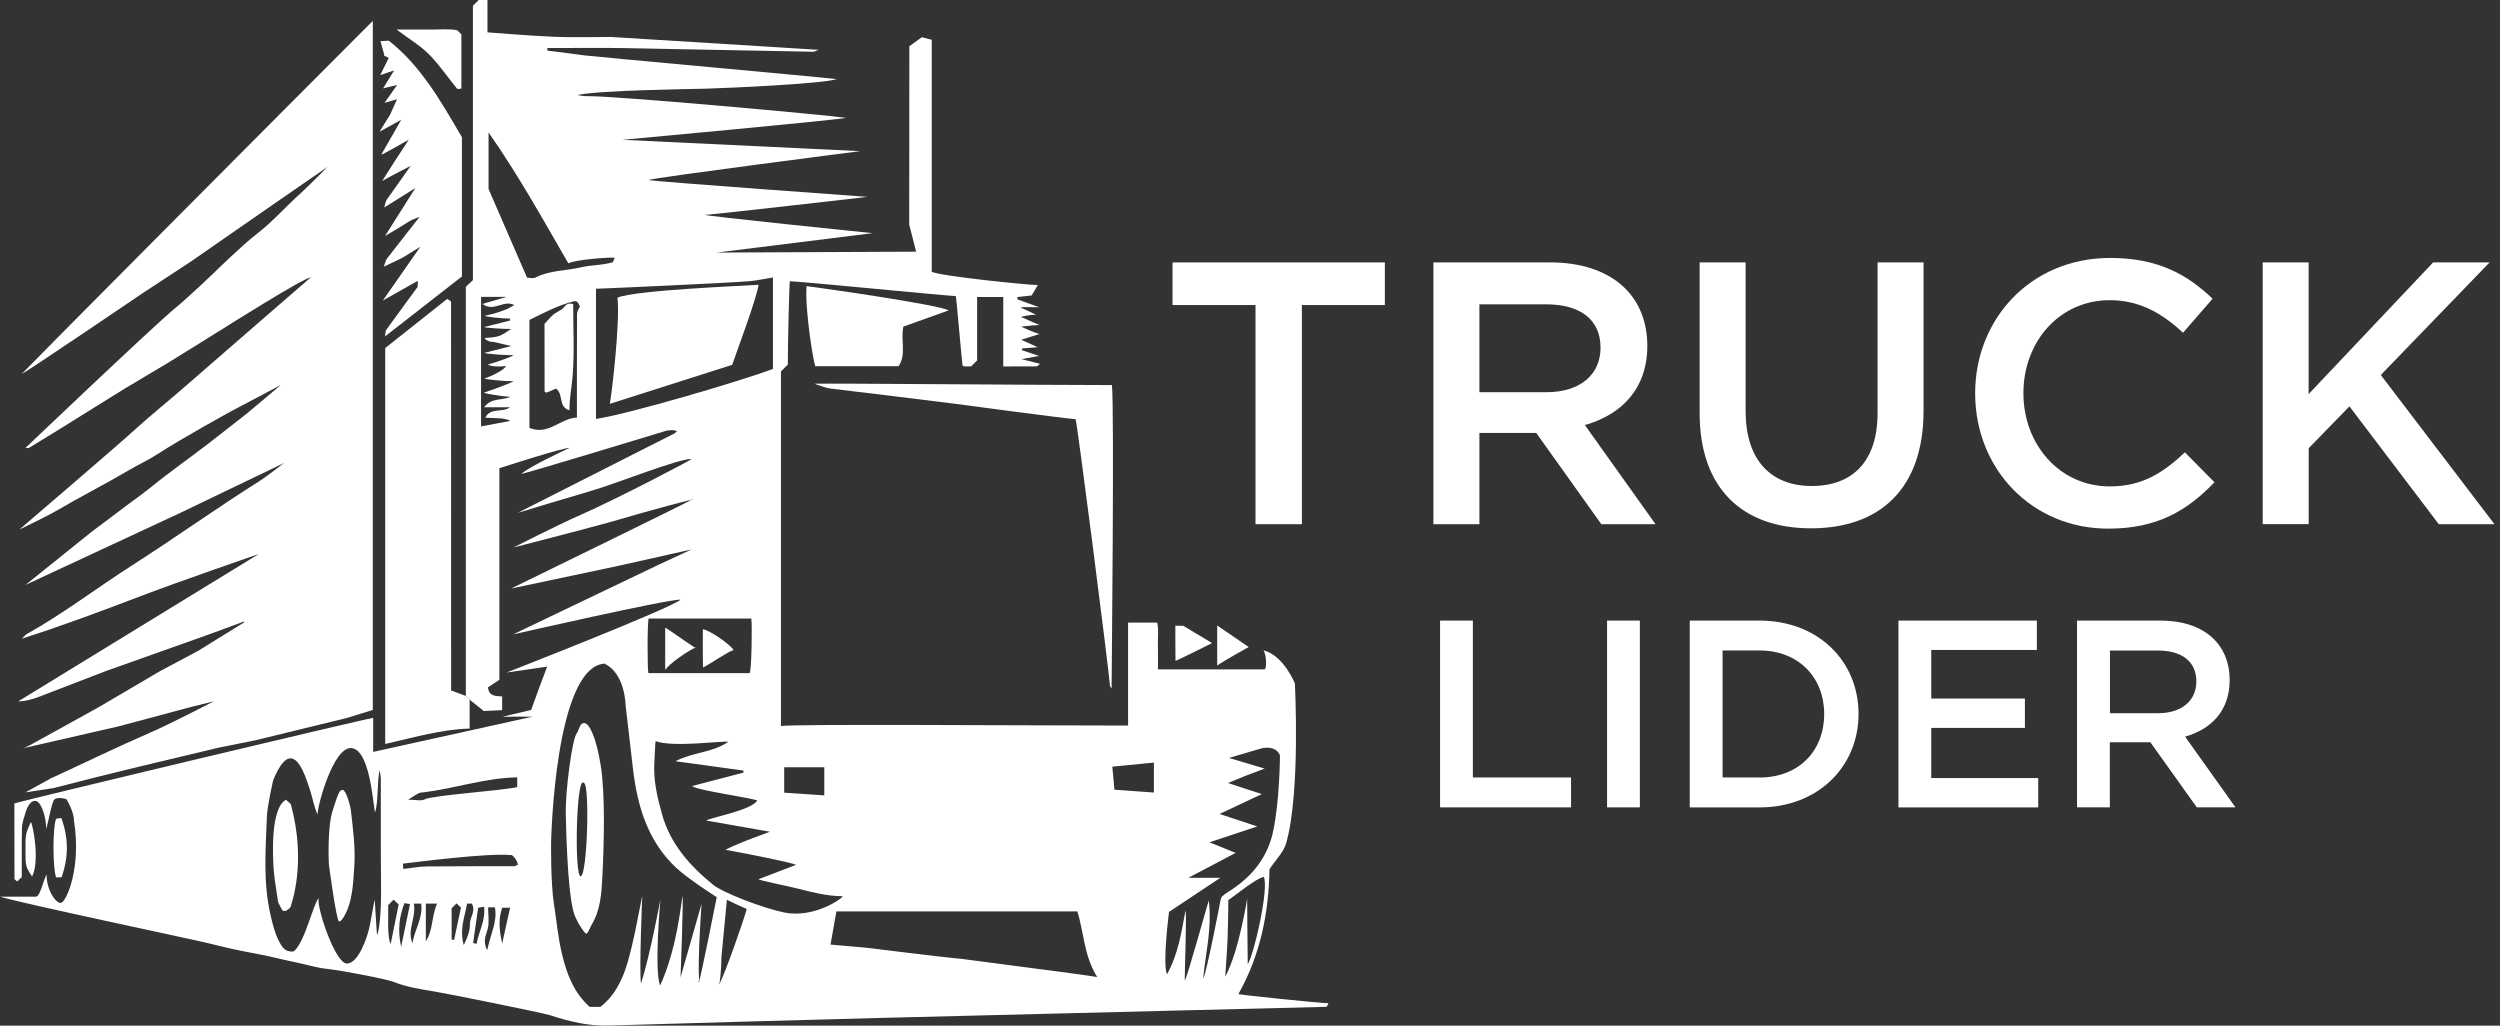 <svg width="195" height="80" viewBox="0 0 195 80" fill="none" xmlns="http://www.w3.org/2000/svg">
<rect x="0" y="0" width="195" height="80" fill="#333333" stroke="none"/>
<path d="M96.592 77.543C98.337 74.449 98.968 71.129 99.019 67.798C99.503 67.061 100.118 66.486 100.325 65.754C101.445 61.818 101.001 53.315 101.001 53.315C101.001 53.315 100.133 51.115 98.544 50.726C98.796 51.044 98.832 52.275 98.595 52.215C95.83 52.215 93.101 52.215 90.321 52.215C90.321 51.549 90.331 50.933 90.316 50.312C90.301 49.707 90.392 49.091 90.261 48.561C89.454 48.561 88.747 48.561 87.991 48.561C87.991 51.251 87.991 53.88 87.991 56.59C87.471 56.59 87.002 56.59 86.528 56.59C79.647 56.59 61.44 56.459 60.915 56.636C60.915 47.35 60.915 38.176 60.915 28.971C61.057 28.83 61.228 28.659 61.45 28.436C61.45 26.378 61.571 21.972 61.607 21.937C62.489 21.952 72.957 22.996 74.551 23.097C74.592 23.097 75.046 28.452 75.076 28.487C75.101 28.522 75.147 28.547 75.177 28.578C75.374 28.578 75.565 28.578 75.752 28.578C75.893 28.436 76.029 28.3 76.216 28.113C76.216 26.494 76.216 24.823 76.216 23.168C76.917 23.168 77.558 23.168 78.254 23.168C78.254 25.01 78.254 26.776 78.254 28.583C79.167 28.583 80.888 28.578 80.888 28.578L81.12 28.376L79.672 28.012L81.044 27.765L79.702 27.311C79.702 27.311 79.722 27.22 79.732 27.175C80.186 27.145 80.943 27.084 80.943 27.084L79.652 26.499L81.079 26.055C80.509 25.888 79.652 25.479 79.652 25.479C79.652 25.479 80.282 25.393 81.079 25.348C80.378 25.086 80.131 24.909 79.657 24.732C79.662 24.672 80.424 24.546 80.797 24.546C80.787 24.556 80.802 24.541 80.802 24.541C80.802 24.541 79.632 23.985 79.621 23.996C79.541 23.93 80.59 23.965 81.054 23.965L79.359 23.35C79.359 23.35 79.359 23.229 79.354 23.168C79.707 23.128 80.065 23.087 80.469 23.047C80.59 22.845 80.721 22.618 80.948 22.234C80.217 22.234 73.502 21.558 72.675 21.205C72.675 15.23 72.675 9.23 72.675 3.104C72.332 3.013 71.999 2.922 71.908 2.902C71.454 3.23 71.181 3.422 70.929 3.603C70.929 8.296 70.929 12.909 70.919 17.521L71.459 19.631L55.886 19.701L68.064 18.187C68.064 18.187 54.458 16.799 55.038 16.759C56.108 16.683 67.67 15.356 67.67 15.356C67.67 15.356 51.24 14.175 50.569 14.044C50.962 13.857 67.1 11.789 67.1 11.789L48.556 10.905C48.556 10.905 66.076 9.291 65.975 9.19C64.305 8.952 47.87 7.459 45.741 7.499C45.504 7.504 45.262 7.444 45.019 7.413C46.846 7.03 53.58 6.959 55.114 6.914C56.617 6.873 64.129 6.545 65.264 6.172C64.195 6.031 46.351 4.421 45.62 4.325C44.888 4.229 44.162 4.133 43.43 4.037C43.188 4.007 42.946 3.982 42.699 3.951C42.699 3.881 42.699 3.815 42.699 3.745C42.976 3.745 43.254 3.745 43.531 3.745C45.216 3.745 46.896 3.724 48.581 3.75C50.246 3.785 63.488 4.037 63.488 4.037L63.841 3.886L47.638 2.882C47.638 2.882 44.485 2.927 43.334 2.877C41.317 2.791 38.022 2.523 38.022 2.523C38.022 1.671 38.022 0.828 38.022 -0.005C37.73 -0.005 37.538 -0.005 37.346 -0.005C37.21 0.131 37.074 0.268 36.887 0.454C36.887 7.56 36.887 14.715 36.887 21.851C36.675 22.048 36.499 22.214 36.337 22.366C36.337 33.019 36.337 43.651 36.337 54.284C36.428 54.385 36.524 54.481 36.625 54.572C36.988 54.859 37.346 55.147 37.735 55.46C38.219 55.434 38.724 55.409 39.167 55.389C39.167 54.96 39.167 54.642 39.167 54.324C38.643 54.289 38.133 54.314 38.063 53.613C38.335 53.431 38.633 53.239 38.951 53.027C38.951 47.496 38.951 36.521 38.951 36.521C38.951 36.521 43.99 34.886 44.419 34.941H44.424C44.419 34.865 44.424 34.951 44.424 34.941H44.419C44.419 34.941 41.286 36.379 40.666 36.965C40.908 36.965 51.951 33.604 51.951 33.604C51.951 33.604 52.501 33.468 52.803 33.634C52.708 33.725 52.637 33.791 52.637 33.791L40.393 39.998C40.393 39.998 45.362 38.499 46.059 38.302C47.895 37.787 53.051 35.718 53.949 35.804L53.954 35.829L53.949 35.804C53.873 35.9 48.157 38.898 45.302 40.154C43.43 40.977 40.055 42.703 40.055 42.703C40.055 42.703 46.876 40.956 48.5 40.462C50.039 39.998 53.676 39.014 53.949 38.978H53.954C53.949 38.903 54.145 38.968 53.954 39.004C53.954 38.993 53.954 38.983 53.954 38.978C53.954 38.978 53.954 38.978 53.949 38.978C53.873 39.074 39.864 45.907 39.864 45.907L48.253 44.131L53.949 42.854L51.401 44.035L40.015 49.485C40.015 49.485 52.198 46.704 53.081 46.775C52.395 47.431 39.516 52.457 39.516 52.457L42.679 51.998L42.093 53.547L41.433 55.374L39.203 55.904L41.549 55.899L29.108 58.649C29.108 58.649 29.108 56.807 29.108 55.995C28.241 56.121 1.599 62.479 1.12 62.671C1.12 64.705 1.12 66.622 1.13 68.545C1.13 68.606 1.251 68.666 1.332 68.747C1.448 68.706 1.574 68.479 1.7 68.434C1.7 67.056 1.68 65.901 1.715 64.553C1.725 64.16 1.887 63.766 1.993 63.372C2.094 63.009 2.391 62.373 2.81 62.479C3.229 62.585 3.602 63.706 3.602 64.679C3.809 63.922 3.99 62.853 4.177 62.454C4.359 62.065 5.191 62.338 5.191 62.338C5.191 62.338 5.766 63.307 5.766 63.973C6.372 67.773 5.146 70.372 4.757 70.427C4.369 70.483 3.632 69.453 3.632 68.197C3.34 68.812 3.118 69.938 2.805 69.938C2.492 69.938 0.898 69.938 0 69.938C1.413 70.407 15.397 73.344 16.486 73.627C17.621 73.914 18.771 74.172 19.927 74.379C20.996 74.57 22.041 74.858 23.105 75.07C23.902 75.231 24.699 75.489 25.486 75.57C26.636 75.686 30.173 76.372 30.707 76.589C31.732 76.998 32.811 77.159 33.85 77.331C35.021 77.522 42.351 79.006 42.911 79.188C44.444 79.692 45.998 80.061 47.627 79.99C48.985 79.935 66.873 79.44 68.604 79.4C70.299 79.359 99.266 78.638 103.463 78.532C103.498 78.532 103.534 78.411 103.619 78.249C102.984 78.254 96.789 77.603 96.592 77.543ZM32.67 61.869C32.786 61.813 32.937 61.813 33.068 61.798C35.49 61.5 37.836 60.678 40.343 60.632C40.343 60.945 40.343 61.167 40.343 61.394C39.127 61.672 33.714 62.035 33.134 62.348C32.852 62.504 32.413 62.373 31.837 62.373C32.246 62.121 32.448 61.975 32.67 61.869ZM29.214 70.19C29.088 70.871 28.972 71.558 28.836 72.234C28.644 73.157 27.948 75.156 27.055 75.156C26.162 75.156 24.709 70.881 24.851 70.054C24.401 70.584 23.781 73.51 22.908 74.212C22.429 74.257 22.151 74.091 21.894 73.657C21.45 72.905 21.259 72.067 21.077 71.26C20.522 68.782 20.719 66.249 20.815 63.741C20.85 62.807 21.304 60.88 21.304 60.88C21.304 60.88 21.945 59.113 22.676 59.149C23.408 59.184 23.902 60.753 24.21 61.712C24.401 62.303 24.487 62.928 24.77 63.524C24.77 62.777 26.011 58.26 27.398 58.351C28.785 58.442 29.068 62.277 29.244 63.377C29.522 62.701 29.416 60.617 29.618 60.092C29.648 60.329 29.703 60.572 29.703 60.809C29.709 63.453 29.693 66.097 29.719 68.742C29.724 69.282 29.774 72.178 29.376 73.041C29.381 73.036 29.386 73.031 29.391 73.026C29.411 73.046 29.426 73.061 29.446 73.082C29.376 73.162 29.26 70.195 29.214 70.19ZM30.48 73.596C30.364 73.606 30.264 72.663 30.274 72.183C30.284 71.659 30.279 71.129 30.279 70.599C30.48 70.397 30.581 70.296 30.702 70.175C30.834 70.296 30.965 70.422 31.096 70.543C30.894 71.558 30.687 72.562 30.48 73.596ZM31.288 73.854C31.005 72.537 31.136 71.517 31.55 70.442C31.732 70.473 31.822 70.488 31.979 70.518C31.767 71.543 31.555 72.567 31.288 73.854ZM32.276 70.483C32.519 70.483 32.65 70.483 32.852 70.483C33.013 71.613 32.312 72.542 32.175 73.586C31.721 72.511 32.493 71.553 32.276 70.483ZM33.215 73.425C33.215 72.395 33.215 71.447 33.215 70.483C33.492 70.483 33.714 70.483 34.093 70.483C33.654 71.452 33.8 72.506 33.215 73.425ZM35.419 73.314C35.354 73.304 35.293 73.299 35.227 73.288C35.227 72.486 35.227 71.679 35.227 70.846C35.339 70.735 35.475 70.599 35.611 70.463C35.712 70.558 35.813 70.654 35.954 70.791C35.782 71.613 35.601 72.466 35.419 73.314ZM36.655 72.052C36.66 72.632 36.464 73.107 36.176 73.717C35.823 72.511 36.247 71.517 36.433 70.483C36.564 70.483 36.696 70.483 36.806 70.483C37.129 71.073 36.65 71.547 36.655 72.052ZM37.175 73.617C37.084 73.596 36.993 73.576 36.902 73.556C37.029 72.673 37.155 71.79 37.296 70.806C37.361 70.796 37.523 70.765 37.76 70.725C37.881 71.82 37.336 72.678 37.175 73.617ZM38.002 74.126C37.629 73.379 37.911 72.95 38.042 72.456C38.179 71.936 38.073 71.351 38.073 70.77C38.295 70.77 38.421 70.77 38.602 70.77C38.814 71.906 38.249 72.865 38.002 74.126ZM39.167 73.601C38.971 72.663 38.834 71.754 39.172 70.801C39.253 70.801 39.516 70.801 39.788 70.801C39.571 71.775 39.369 72.688 39.167 73.601ZM40.091 67.566C37.831 67.571 35.571 67.556 33.31 67.581C32.725 67.586 32.14 67.702 31.459 67.778C31.449 67.652 31.439 67.561 31.424 67.364C32.367 67.263 38.002 66.511 39.904 66.698C40.005 66.708 40.368 67.122 40.393 67.455C40.257 67.505 40.171 67.566 40.091 67.566ZM61.168 59.845C62.192 59.845 64.295 59.845 64.295 59.845V62.04L61.168 61.828C61.168 61.828 61.168 60.486 61.168 59.845ZM37.523 33.261C37.523 29.819 37.523 26.519 37.523 23.158C38.073 23.158 38.618 23.158 39.5 23.158C38.724 23.385 38.249 23.526 37.634 23.708C38.552 24.379 39.253 23.345 40.116 23.794C39.864 23.93 39.682 24.051 39.48 24.132C39.193 24.248 38.895 24.349 38.597 24.44C38.34 24.515 38.078 24.566 37.816 24.631C37.821 24.702 39.127 24.849 39.778 24.849C39.783 24.899 39.783 24.949 39.788 25C39.112 25.171 38.436 25.338 37.765 25.509C37.77 25.56 39.072 25.661 39.869 25.661C38.951 26.271 38.951 26.271 37.805 26.372C37.805 26.499 38.32 26.731 38.456 26.66C38.885 26.761 39.344 26.867 39.879 26.993C39.132 27.18 38.461 27.352 37.785 27.523C37.79 27.584 39.294 27.71 40.04 27.71C40.05 27.775 38.744 28.25 38.073 28.426C38.088 28.552 38.981 28.653 39.445 28.537C39.485 28.764 38.365 29.35 37.79 29.516C37.8 29.592 39.309 29.738 40.055 29.738C40.06 29.789 38.517 30.379 37.745 30.622C37.755 30.692 39.127 30.919 39.803 30.955C39.137 31.257 38.34 31 37.76 31.767C38.481 31.767 39.132 31.767 39.783 31.767C39.162 32.226 38.29 31.742 37.846 32.58C38.154 32.595 38.517 32.61 38.875 32.625C39.183 32.64 39.495 32.66 39.803 32.832C39.056 32.973 38.315 33.114 37.523 33.261ZM45.009 24.49C44.994 27.17 44.999 29.849 44.999 32.569C43.698 32.62 42.769 33.998 41.296 33.372C41.296 30.637 41.296 27.821 41.296 24.954C42.441 24.379 43.647 23.779 44.591 23.552C44.994 23.385 45.09 23.572 45.231 23.895C45.236 23.885 45.241 23.88 45.241 23.869C45.241 23.864 45.246 23.859 45.246 23.854C45.246 23.839 45.246 23.844 45.246 23.854C45.246 23.864 45.246 23.885 45.246 23.935C45.241 23.92 45.236 23.91 45.231 23.9C45.151 24.091 45.009 24.288 45.009 24.49ZM45.332 20.847C44.152 21.129 42.891 21.074 41.776 21.644C41.589 21.74 41.312 21.659 41.11 21.659C40.121 19.378 39.147 17.133 38.108 14.741C38.108 13.353 38.108 11.915 38.108 10.33C40.434 13.656 42.331 17.082 44.333 20.544C44.792 20.251 47.769 20.034 47.94 20.11C47.855 20.302 47.834 20.438 47.779 20.458C46.977 20.7 46.109 20.66 45.332 20.847ZM46.487 32.675C46.487 29.269 46.487 25.964 46.487 22.522C46.866 22.522 56.97 22.063 58.423 21.937C59.008 21.886 59.589 21.755 60.29 21.644C60.29 24.076 60.29 26.383 60.29 28.774C58.08 29.632 48.914 32.337 46.487 32.675ZM50.604 48.248C53.212 48.248 55.84 48.248 58.6 48.248C58.681 48.536 58.625 52.351 58.474 52.502C55.896 52.502 53.263 52.502 50.579 52.502C50.493 52.417 50.478 48.375 50.604 48.248ZM54.529 76.523C54.539 76.533 54.549 76.543 54.559 76.553C54.493 76.634 54.423 76.564 54.504 76.498C54.509 76.503 54.519 76.508 54.529 76.523C54.408 74.732 54.721 70.503 54.721 70.503L53.081 76.236C53.081 76.236 53.323 70.034 53.232 69.897C52.914 72.259 52.511 74.596 51.492 76.866C51.008 75.696 51.512 70.16 51.512 70.16C51.512 70.16 50.725 74.434 49.999 76.725C49.847 75.786 50.094 69.882 50.094 69.882L49.555 72.587C49.555 72.587 49.096 74.853 48.657 75.948C48.243 76.972 47.728 77.84 46.831 78.537C46.598 78.537 46.311 78.537 45.993 78.537C44.772 77.442 44.207 75.988 43.834 74.414C43.521 73.112 43.41 71.785 43.203 70.478C42.946 68.868 42.986 65.684 42.986 65.684C42.986 65.684 43.254 52.079 47.138 51.761C48.758 52.502 48.793 54.97 48.793 54.97C48.793 54.97 49.176 58.281 49.368 59.931C49.701 62.792 50.478 65.532 52.687 67.637C53.666 68.565 55.906 69.978 55.906 69.978C55.906 69.978 54.625 76.448 54.529 76.523ZM56.088 76.811C56.264 76.094 56.269 74.666 56.269 74.666L56.698 70.18C56.698 70.18 57.687 70.669 58.247 70.902C57.979 71.865 56.592 75.847 56.088 76.811ZM61.163 71.174C59.493 70.826 56.4 69.645 55.608 68.999C53.802 67.526 52.274 65.82 51.628 63.478C51.26 62.136 50.942 60.799 51.043 59.386C51.073 58.992 51.098 57.786 51.154 57.811C52.481 58.321 56.501 57.756 56.804 57.862C55.598 58.71 54.06 58.659 52.687 59.376C54.544 59.633 56.264 59.865 57.984 60.102C57.984 60.158 57.989 60.208 57.989 60.264C56.658 60.612 55.326 60.96 53.974 61.313C54.413 61.662 58.595 62.222 59.059 62.439C58.676 63.201 55.109 63.847 55.094 64.003C56.738 64.291 58.388 64.579 60.038 64.871C60.113 64.886 57.883 65.618 56.582 66.284C58.328 66.587 61.768 67.288 62.096 67.455C61.097 67.838 60.154 68.202 59.17 68.58C59.17 68.661 61.319 69.08 62.338 69.337C63.448 69.62 64.543 69.902 65.723 69.902C65.753 70.059 63.483 71.653 61.163 71.174ZM82.507 75.776C82.376 75.761 75.046 74.792 75 74.792C73.795 74.696 67.68 73.934 67.585 73.924C66.717 73.849 65.854 73.773 64.78 73.677C64.956 72.673 65.093 71.906 65.239 71.088C71.459 71.088 77.674 71.088 84.031 71.088C84.55 72.708 84.53 74.535 85.584 76.21C84.944 76.099 83.011 75.842 82.507 75.776ZM90.004 61.818L86.926 61.596L86.76 59.8L90.004 59.482V61.818ZM93.848 76.321C94.034 74.323 94.544 72.441 94.287 70.23C94.064 70.922 92.612 76.215 92.41 76.493C92.39 76.16 92.586 71.038 92.465 71.038C92.142 72.733 91.91 74.409 91.022 75.998C90.664 75.115 91.184 71.129 91.184 71.129C91.184 71.129 93.716 69.448 95.184 68.469C94.287 68.469 92.692 68.469 92.692 68.469L96.38 66.526L94.342 65.699L98.07 64.462L95.129 63.489L98.423 61.939L95.785 61.076L97.081 60.541L98.645 59.951L95.865 59.118L98.398 58.371C98.398 58.371 99.468 58.074 99.836 58.901C99.836 60.163 99.679 63.761 99.135 65.497C98.585 67.248 97.419 68.565 95.76 69.595C95.603 69.69 95.457 69.802 95.321 69.928C95.27 69.978 95.25 70.064 95.21 70.15C95.225 70.15 94.07 76.099 93.848 76.321ZM95.749 73.314C95.749 73.314 95.81 71.315 95.81 70.21C96.506 69.726 97.944 68.54 98.57 68.394C99.003 69.231 97.833 74.394 97.323 75.211C97.308 74.449 97.278 70.099 97.278 70.099C97.278 70.099 96.647 74.177 95.568 76.19C95.644 75.236 95.749 73.314 95.749 73.314Z" fill="white"/>
<path d="M2.855 54.42L8.329 52.316L16.128 49.545C16.128 49.545 18.999 48.501 18.988 48.491C19.054 48.41 19.044 48.546 19.044 48.546L15.427 50.782L12.486 52.346L7.729 55.142C7.729 55.142 4.142 57.135 2.341 58.119C2.184 58.205 1.851 58.351 1.851 58.351L9.227 56.661L14.943 55.132L16.678 54.703C16.678 54.703 13.212 56.504 11.714 57.145C9.565 58.069 5.337 60.077 5.337 60.077L4.011 60.688L1.983 61.803L4.157 61.475L7.552 60.607L10.952 59.774L14.226 58.992L16.991 58.331L19.922 57.741L27 56.015L29.078 55.379C29.078 55.379 29.078 19.61 29.078 1.635C28.861 1.847 28.745 1.968 28.624 2.084C19.786 10.931 1.836 28.982 1.7 29.163C1.846 29.163 11.184 22.83 11.184 22.83L14.907 20.387L21.511 15.805L25.542 13.02C25.542 13.02 24.038 14.549 23.357 15.159C22.232 16.169 21.249 17.309 20.038 18.238C18.852 19.151 16.688 21.281 16.688 21.281C16.688 21.281 14.726 23.163 13.661 24.036C11.946 25.449 1.988 34.936 1.988 34.936C1.988 34.936 2.2 34.971 2.27 34.931C3.153 34.396 4.031 33.856 4.909 33.311C6.513 32.317 8.107 31.308 9.716 30.319C10.821 29.643 11.956 29.002 13.061 28.326C14.479 27.457 17.299 25.696 17.299 25.696C17.299 25.696 23.766 21.609 24.21 21.654C24.2 21.644 24.195 21.639 24.185 21.629C24.25 21.548 24.215 21.659 24.215 21.659C24.215 21.659 16.184 28.613 14.559 30.041C13.263 31.182 11.906 32.257 10.629 33.417C9.071 34.84 1.514 41.3 1.514 41.3C1.514 41.3 3.617 40.295 4.354 39.867C6.24 38.761 8.198 37.767 10.085 36.657C10.821 36.223 11.603 35.87 12.304 35.411C14.151 34.205 18.005 32.09 18.005 32.09L21.904 30.031L19.291 32.226C19.291 32.226 17.253 33.831 16.229 34.618C14.741 35.764 13.197 36.839 11.739 38.03C11.204 38.464 10.09 39.271 10.09 39.271L7.118 41.502L1.988 45.624L14.055 40.008L22.162 36.112C22.162 36.112 20.734 37.212 20.28 37.5C16.91 39.619 13.676 41.941 10.322 44.085C7.542 45.862 4.919 47.88 2.028 49.49C2.028 49.49 1.806 49.707 1.695 49.818C4.863 48.809 7.93 47.658 10.988 46.492C14.03 45.332 20.194 43.207 20.194 43.207C20.194 43.207 7.683 50.873 1.428 54.703C1.957 54.738 2.855 54.42 2.855 54.42Z" fill="white"/>
<path d="M35.188 53.855C35.188 43.772 35.188 33.669 35.182 23.567C35.182 23.531 35.142 23.486 35.107 23.456C35.077 23.425 35.031 23.41 34.875 23.319C33.255 24.606 31.596 25.923 30.047 27.149C30.047 37.545 30.047 47.779 30.047 58.028C32.267 57.529 34.401 56.893 36.63 56.827C36.63 56.02 36.63 55.298 36.63 54.577C36.529 54.486 36.434 54.39 36.343 54.289C35.964 54.148 35.591 54.006 35.188 53.855Z" fill="white"/>
<path d="M29.604 10.27C30.229 9.926 31.294 9.346 31.294 9.346C31.294 9.346 30.204 11.248 29.74 12.061C29.78 12.106 31.884 10.895 31.884 10.895C31.884 10.895 29.79 14.095 29.82 14.125C29.886 14.044 32.04 12.934 32.04 12.934L30.174 15.563C30.068 15.714 30.052 15.931 29.972 16.184C30.799 15.669 32.398 14.665 32.398 14.665L30.032 18.409C30.032 18.409 31.334 17.647 31.954 17.244C32.116 17.138 32.731 16.916 32.731 16.916C32.731 16.916 30.966 19.151 30.189 20.165C30.073 20.317 30.042 20.529 29.942 20.801C30.522 20.524 31.389 20.105 31.389 20.105L32.787 19.247L29.861 23.441L32.56 21.916C32.56 21.916 32.6 21.957 32.59 21.947C32.59 22.088 32.58 22.371 32.58 22.371C32.58 22.371 30.951 24.581 30.148 25.701C30.047 25.837 30.068 26.06 30.032 26.241C32.091 24.637 34.093 23.072 36.031 21.563C36.031 17.799 36.031 14.15 36.031 10.704C34.371 7.878 32.852 5.163 30.33 3.174C30.158 3.184 29.936 3.195 29.679 3.21C29.8 3.649 29.891 3.987 29.987 4.33C29.977 4.32 29.962 4.305 29.962 4.305C29.962 4.305 29.952 4.441 30.017 4.36C30.012 4.355 30.204 4.456 30.32 4.522C30.108 4.946 29.659 5.859 29.659 5.859C29.659 5.859 30.295 5.642 30.744 5.491C30.39 6.066 30.169 6.429 29.881 6.893C30.305 6.788 30.562 6.727 30.976 6.626C30.567 7.196 29.997 8.019 29.997 8.019L30.966 7.741L30.431 8.942C30.436 8.937 29.982 9.664 29.604 10.27Z" fill="white"/>
<path d="M63.518 29.93C63.946 30.061 64.365 30.258 64.799 30.309C66.005 30.445 73.96 31.424 74.409 31.484C74.904 31.55 82.561 32.579 83.898 32.7C83.999 32.806 86.471 52.069 86.577 53.471C86.582 53.552 86.703 53.703 86.703 53.703C86.703 53.703 86.93 31.464 86.728 30.036C80.579 30.031 64.779 29.89 63.518 29.93Z" fill="white"/>
<path d="M63.598 28.563C65.727 28.563 67.871 28.563 70.091 28.563C70.722 27.614 70.227 26.534 70.464 25.474C71.569 25.081 72.734 24.662 73.991 24.213C73.355 23.779 63.598 22.391 62.912 22.32C62.766 24.177 63.477 28.442 63.598 28.563Z" fill="white"/>
<path d="M35.656 6.924C35.691 6.964 35.837 6.919 35.988 6.909C35.988 5.496 35.988 4.083 35.988 2.68C35.872 2.564 35.772 2.463 35.666 2.357C34.984 2.236 34.298 2.311 33.617 2.306C32.81 2.301 32.003 2.306 30.934 2.306C31.953 3.073 32.805 3.568 33.471 4.249C34.278 5.062 34.924 6.031 35.656 6.924Z" fill="white"/>
<path d="M94.539 50.161L92.299 48.814C92.299 48.814 91.941 48.804 91.678 48.804C91.678 49.758 91.674 50.651 91.689 51.544C91.689 51.589 94.539 50.161 94.539 50.161Z" fill="white"/>
<path d="M97.398 50.468L94.941 48.788C94.941 48.788 94.941 50.035 94.941 50.605C94.941 50.933 94.941 51.261 94.941 51.917C95.426 51.553 97.398 50.468 97.398 50.468Z" fill="white"/>
<path d="M4.374 68.434C4.526 68.434 4.622 68.434 4.798 68.434C5.353 66.89 5.363 65.35 4.778 63.801C4.576 63.831 4.485 63.847 4.374 63.867C4.097 64.594 4.112 67.702 4.374 68.434Z" fill="white"/>
<path d="M2.407 64.109C1.988 65.058 1.988 65.058 1.988 66.274C1.988 67.576 1.988 67.576 2.503 68.373C3.133 67.112 2.543 64.235 2.407 64.109Z" fill="white"/>
<path d="M45.242 23.854C45.242 23.859 45.242 23.864 45.236 23.869C45.232 23.879 45.227 23.884 45.227 23.894C45.232 23.909 45.236 23.919 45.242 23.929C45.242 23.884 45.242 23.864 45.242 23.854Z" fill="white"/>
<path d="M45.242 23.854C45.247 23.839 45.242 23.839 45.242 23.854V23.854Z" fill="white"/>
<path d="M36.629 54.577C36.529 54.486 36.433 54.39 36.342 54.289L36.629 54.577Z" fill="white"/>
<path d="M46.856 59.703C46.493 57.432 45.943 56.398 45.569 56.398C45.196 56.398 45.166 56.973 44.999 57.17C44.621 57.609 44.086 61.818 44.132 63.453C44.147 64.028 44.222 69.201 44.737 71.143C44.893 71.729 45.58 72.824 45.726 72.824C45.872 72.824 46.013 72.344 46.155 72.117C46.836 70.982 46.921 69.67 46.982 68.433C47.113 65.845 47.219 61.974 46.856 59.703ZM45.292 68.348C44.777 68.348 44.949 60.39 45.534 61.066C46.028 61.081 45.806 68.348 45.292 68.348Z" fill="white"/>
<path d="M26.727 61.611C26.48 61.611 26.384 61.853 25.945 63.231C25.506 64.608 25.652 67.404 25.652 67.404C25.652 67.404 26.233 71.875 26.454 71.875C26.676 71.875 26.989 71.219 27.095 70.957C27.524 69.882 27.554 68.711 27.635 67.591C27.736 66.158 27.534 64.689 27.373 63.246C27.312 62.741 26.969 61.611 26.727 61.611Z" fill="white"/>
<path d="M22.308 62.383C21.087 63.019 21.279 66.763 21.339 67.717C21.395 68.585 21.566 69.448 21.697 70.382C21.783 70.548 21.899 70.785 22.03 71.018C22.046 71.043 22.116 71.033 22.288 71.058C22.394 70.962 22.646 70.871 22.676 70.7C22.706 70.528 23.947 67.349 22.681 62.716C22.55 62.595 22.384 62.449 22.308 62.383Z" fill="white"/>
<path d="M48.162 23.218C48.379 25.105 47.723 30.712 47.566 31.499C50.84 30.455 53.978 29.455 57.111 28.456C57.449 27.447 58.988 23.395 59.169 22.214C58.165 22.29 49.584 22.618 48.162 23.218Z" fill="white"/>
<path d="M57.218 50.706C57.022 50.302 55.251 49.086 54.822 49.086C54.822 50.05 54.807 51.014 54.837 52.063C55.483 51.74 56.845 50.782 57.218 50.706Z" fill="white"/>
<path d="M54.266 50.504C54.7 50.938 52.319 49.182 51.885 48.96C51.885 50.075 51.885 50.999 51.885 52.26C52.162 51.786 53.772 50.681 54.266 50.504Z" fill="white"/>
<path d="M43.83 24.122C43.608 24.273 43.35 24.374 43.149 24.551C42.896 24.768 42.684 25.035 42.473 25.262C42.473 27.008 42.473 28.775 42.478 30.536C42.478 30.561 42.548 30.586 42.614 30.632C42.871 30.521 43.144 30.405 43.376 30.309C43.981 30.773 43.517 31.742 44.425 32.004C44.4 31.091 44.596 30.228 44.662 29.37C44.813 27.518 44.708 25.646 44.708 23.723C44.153 23.547 44.067 23.96 43.83 24.122Z" fill="white"/>
<path d="M112.326 48.405H114.884V60.642H122.542V62.974H112.326V48.405Z" fill="white"/>
<path d="M125.352 48.405H127.909V62.974H125.352V48.405Z" fill="white"/>
<path d="M131.799 48.405H137.227C141.803 48.405 144.966 51.549 144.966 55.692C144.966 59.794 141.803 62.979 137.227 62.979H131.799V48.405ZM137.232 60.647C140.289 60.647 142.287 58.588 142.287 55.692C142.287 52.84 140.289 50.736 137.232 50.736H134.362V60.642H137.232V60.647Z" fill="white"/>
<path d="M148.074 48.405H158.875V50.696H150.637V54.486H157.942V56.777H150.637V60.688H158.981V62.979H148.079V48.405H148.074Z" fill="white"/>
<path d="M162.013 48.405H168.505C171.916 48.405 173.913 50.237 173.913 53.047C173.913 55.439 172.476 56.878 170.438 57.458L174.367 62.974H171.351L167.729 57.897H164.566V62.974H162.008V48.405H162.013ZM168.319 55.631C170.15 55.631 171.315 54.672 171.315 53.153C171.315 51.594 170.19 50.741 168.299 50.741H164.576V55.631H168.319Z" fill="white"/>
<path d="M97.93 23.794H91.457V20.468H108.019V23.794H101.547V40.886H97.93V23.794Z" fill="white"/>
<path d="M111.812 20.468H120.907C125.69 20.468 128.49 23.037 128.49 26.973C128.49 30.329 126.477 32.342 123.621 33.155L129.13 40.886H124.903L119.828 33.77H115.393V40.886H111.807V20.468H111.812ZM120.645 30.591C123.213 30.591 124.842 29.249 124.842 27.119C124.842 24.934 123.268 23.738 120.615 23.738H115.393V30.591H120.645Z" fill="white"/>
<path d="M132.572 32.221V20.468H136.159V32.075C136.159 35.865 138.111 37.908 141.32 37.908C144.498 37.908 146.45 35.986 146.45 32.221V20.468H150.037V32.05C150.037 38.146 146.597 41.209 141.259 41.209C135.957 41.209 132.572 38.146 132.572 32.221Z" fill="white"/>
<path d="M154.062 30.677C154.062 24.874 158.406 20.12 164.591 20.12C168.354 20.12 170.624 21.432 172.582 23.299L170.276 25.954C168.642 24.435 166.896 23.415 164.561 23.415C160.651 23.415 157.826 26.625 157.826 30.677C157.826 34.674 160.656 37.939 164.561 37.939C167.068 37.939 168.672 36.919 170.423 35.284L172.728 37.616C170.599 39.831 168.269 41.234 164.445 41.234C158.497 41.234 154.062 36.596 154.062 30.677Z" fill="white"/>
<path d="M176.486 20.468H180.073V30.738L189.784 20.468H194.188L185.703 29.249L194.567 40.886H190.223L183.256 31.696L180.078 34.961V40.881H176.491V20.468H176.486Z" fill="white"/>
</svg>
